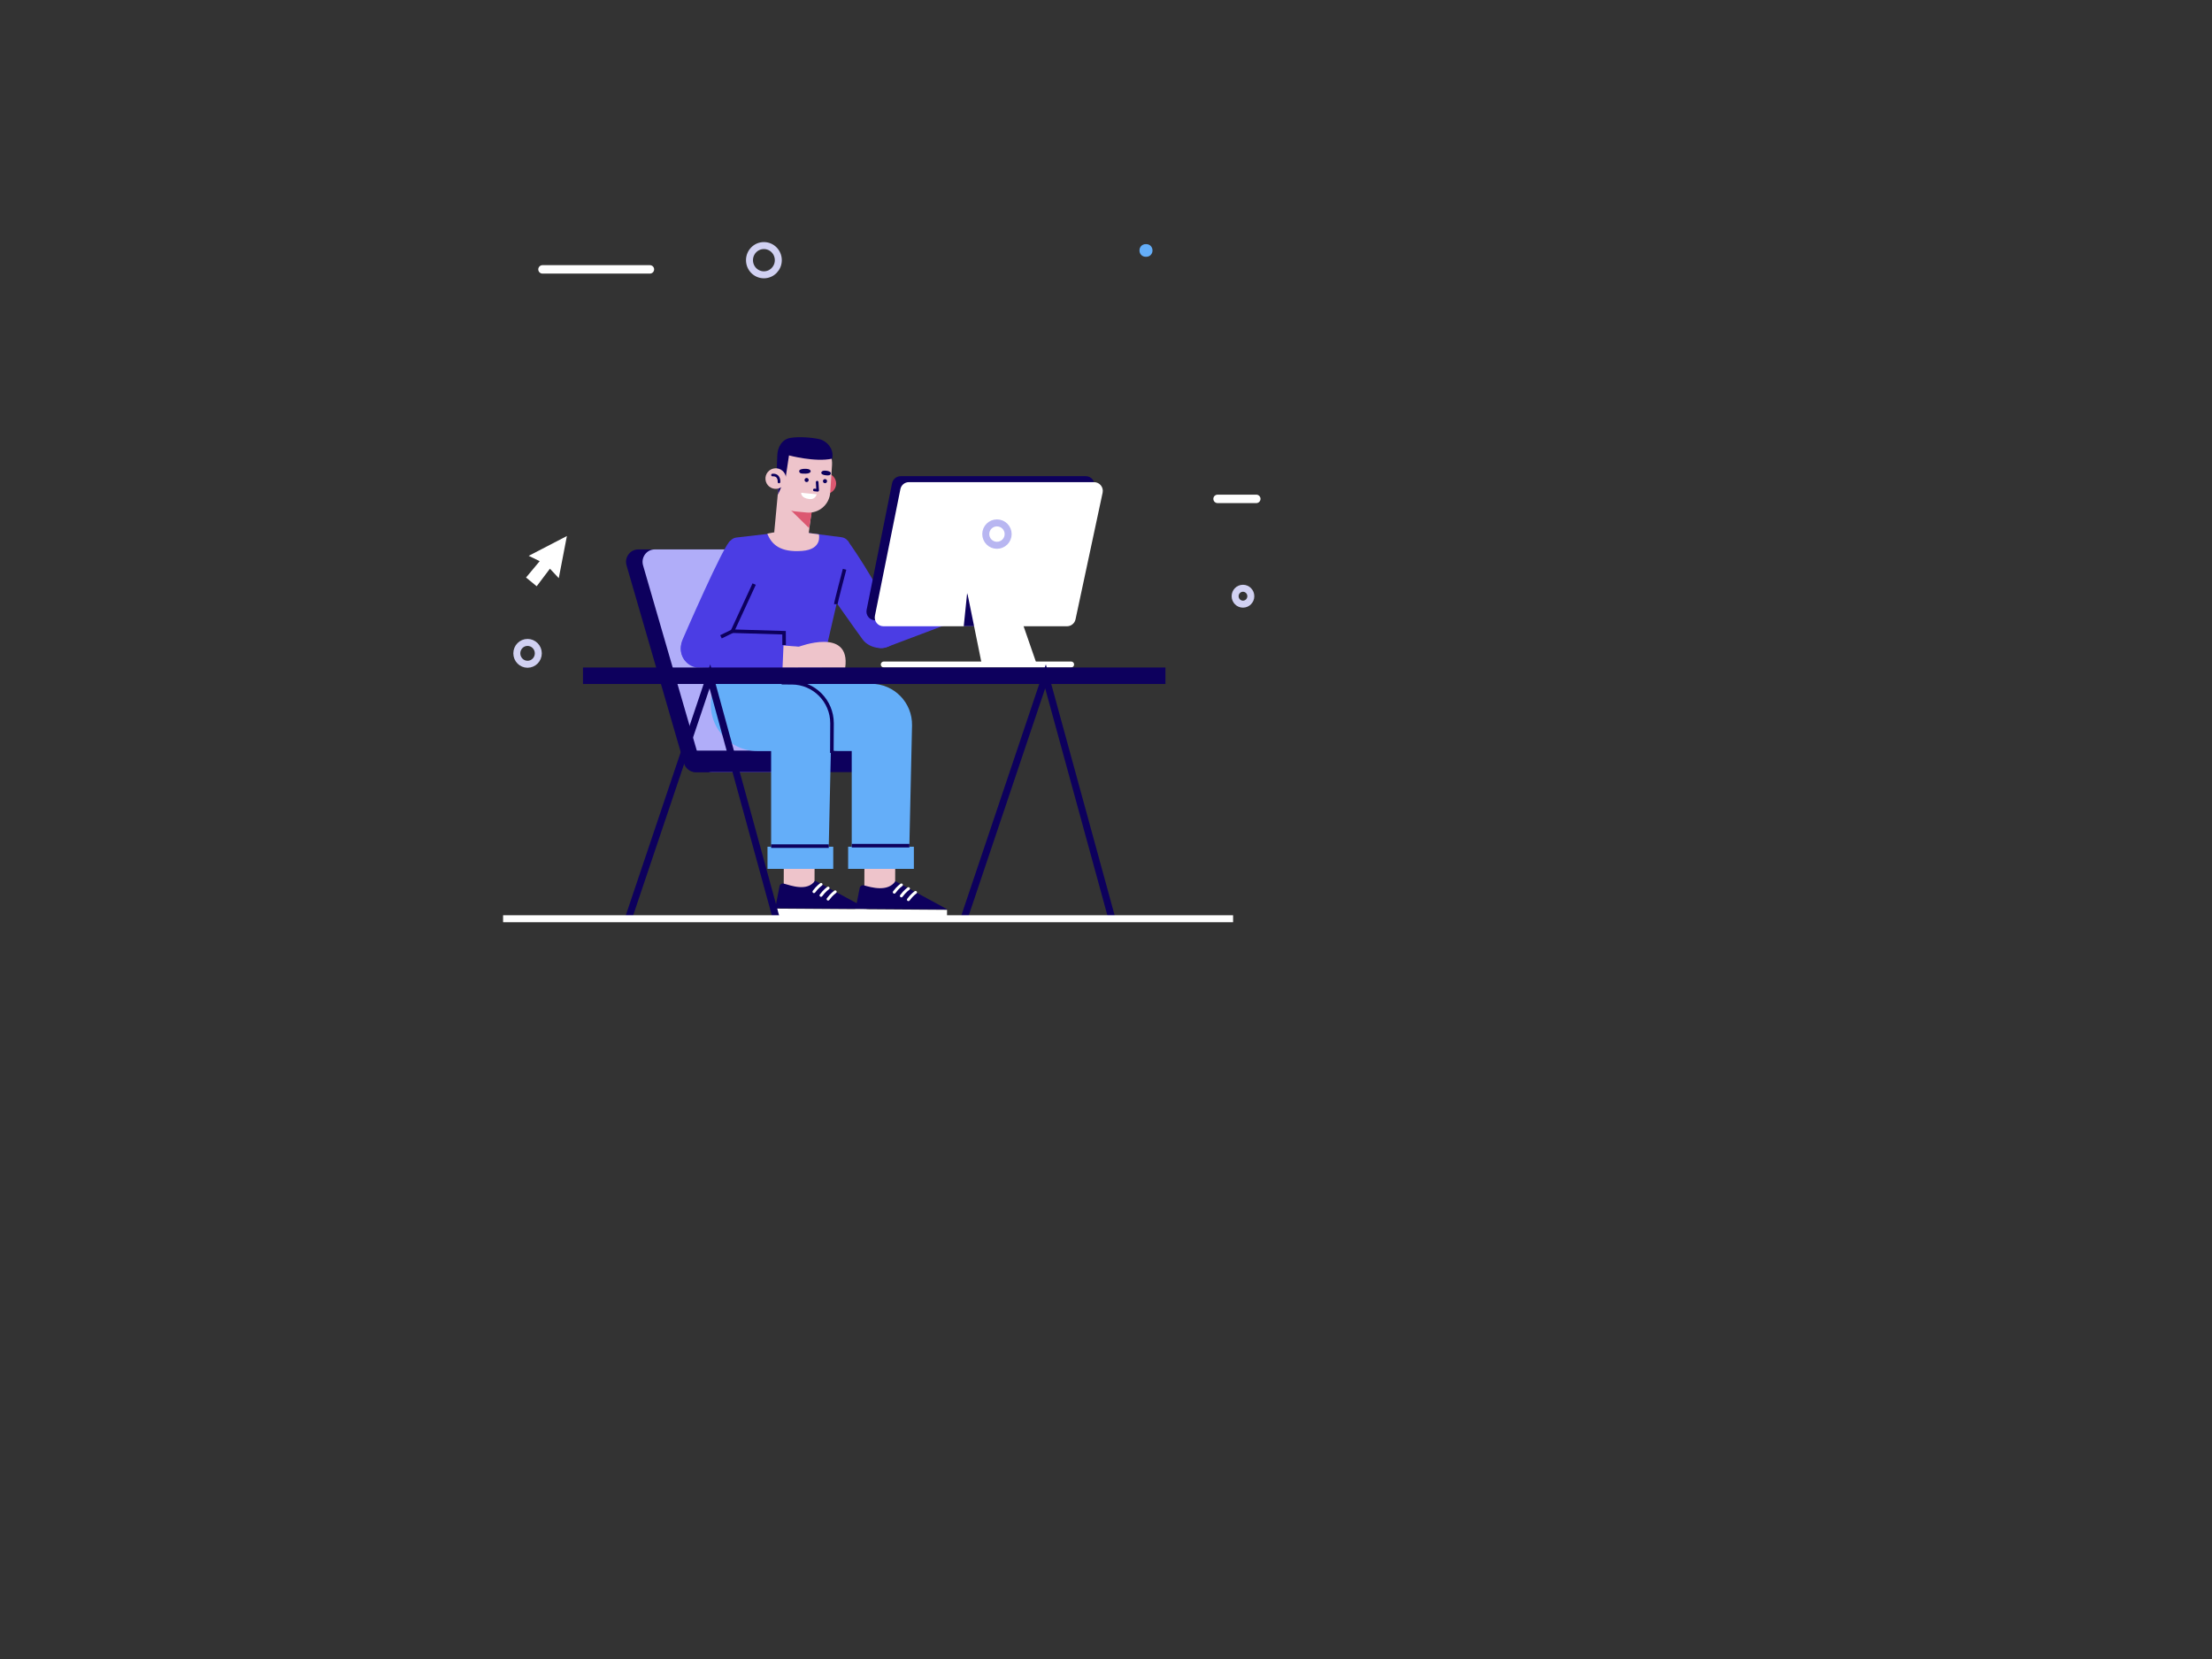<svg enable-background="new 0 0 640 480" viewBox="0 0 640 480" xmlns="http://www.w3.org/2000/svg"><rect x="0" y="0" width="640" height="480" fill="#333333" stroke="none"/><path d="m155.75 189.03c0 1.74-1.39 3.16-3.11 3.16s-3.11-1.41-3.11-3.16c0-1.74 1.39-3.16 3.11-3.16 1.72.01 3.11 1.42 3.11 3.16z" fill="none" stroke="#d1d1f2" stroke-miterlimit="10" stroke-width="2.021"/><ellipse cx="221.02" cy="75.28" fill="none" rx="4.17" ry="4.23" stroke="#d1d1f2" stroke-miterlimit="10" stroke-width="2.021"/><path d="m361.9 172.5c0 1.27-1.02 2.3-2.27 2.3s-2.27-1.03-2.27-2.3 1.02-2.3 2.27-2.3 2.27 1.03 2.27 2.3z" fill="none" stroke="#d1d1f2" stroke-miterlimit="10" stroke-width="2.021"/><path d="m188.04 79.16h-31.08c-.67 0-1.22-.55-1.22-1.22 0-.67.55-1.22 1.22-1.22h31.08c.67 0 1.22.55 1.22 1.22 0 .67-.55 1.22-1.22 1.22z" fill="#fff"/><path d="m363.49 145.56h-11.21c-.67 0-1.22-.55-1.22-1.22 0-.67.55-1.22 1.22-1.22h11.21c.67 0 1.22.55 1.22 1.22-.01.68-.55 1.22-1.22 1.22z" fill="#fff"/><path d="m331.69 74.29h-.24c-.97 0-1.76-.79-1.76-1.76v-.13c0-.97.79-1.76 1.76-1.76h.24c.97 0 1.76.79 1.76 1.76v.12c0 .98-.79 1.77-1.76 1.77z" fill="#64aef9"/><path d="m164.02 155.09-11.05 5.73 3.18 1.54-3.95 4.73 3.08 2.53 3.83-5.08 2.56 2.74z" fill="#fff"/><path d="m221.54 223.4h29.46c1.72 0 3.11-1.39 3.11-3.11 0-1.72-1.39-3.11-3.11-3.11h-29.46c-1.72 0-3.11 1.39-3.11 3.11.01 1.72 1.4 3.11 3.11 3.11z" fill="#0d005d"/><path d="m201.28 223.4h34.76c2.37 0 4.08-2.32 3.4-4.63l-16.6-57.22c-.45-1.54-1.83-2.59-3.4-2.59h-34.76c-2.37 0-4.08 2.32-3.4 4.63l16.6 57.22c.44 1.54 1.82 2.59 3.4 2.59z" fill="#0d005d"/><path d="m206.06 223.4h30.28c2.37 0 4.08-2.32 3.4-4.63l-16.6-57.22c-.45-1.54-1.83-2.59-3.4-2.59h-30.28c-2.37 0-4.08 2.32-3.4 4.63l16.6 57.22c.44 1.54 1.83 2.59 3.4 2.59z" fill="#b0adf9"/><path d="m201.29 223.4h36.79c1.72 0 3.11-1.39 3.11-3.11 0-1.72-1.39-3.11-3.11-3.11h-36.79c-1.72 0-3.11 1.39-3.11 3.11 0 1.72 1.39 3.11 3.11 3.11z" fill="#0d005d"/><path d="m250.04 245.84h8.91v12.05h-8.91z" fill="#eec4cb" transform="matrix(1 .004 -.004 1 1.067 -1.074)"/><path d="m245.4 244.98h19.02v6.41h-19.02z" fill="#64aef9" transform="matrix(-1 0 0 -1 509.812 496.371)"/><path d="m229.78 197.8-.63 3.84c-1.34 8.2 4.99 15.65 13.3 15.65h3.98v33.88l16.53.22.92-41.51c.12-6.6-5.19-12.02-11.79-12.04z" fill="#64aef9"/><path d="m246.44 244.68h16.68" fill="none" stroke="#0d005d" stroke-miterlimit="10" stroke-width="1.028"/><path d="m249.94 256.16c2.1.56 6.9 2.04 9.13-1.19l15.05 8.15-26.57-.17 1.18-6c.09-.57.65-.94 1.21-.79z" fill="#0d005d"/><g fill="#fff"><path d="m247.54 263.04h26.57v2.3h-26.57z" transform="matrix(1 .007 -.007 1 1.742 -1.709)"/><path d="m258.91 258.53c.07-.03.13-.08.17-.14.97-1.34 1.95-2 1.96-2.01.19-.13.24-.39.12-.58-.13-.19-.39-.24-.58-.12-.05.03-1.11.74-2.18 2.21-.14.19-.09.45.09.59.13.1.29.11.42.05z"/><path d="m260.96 259.61c.07-.03.13-.08.17-.14.97-1.34 1.95-2 1.96-2.01.19-.13.24-.39.12-.58-.13-.19-.39-.24-.58-.12-.05.03-1.11.74-2.18 2.21-.14.19-.09.45.09.59.13.09.28.11.42.05z"/><path d="m263 260.69c.07-.03.13-.08.17-.14.97-1.34 1.95-2 1.96-2.01.19-.13.24-.39.12-.58-.13-.19-.39-.24-.58-.12-.05.03-1.11.74-2.18 2.21-.14.19-.09.45.09.59.13.09.29.1.42.05z"/></g><path d="m226.71 245.84h8.91v12.05h-8.91z" fill="#eec4cb" transform="matrix(1 .004 -.004 1 1.067 -.975)"/><path d="m226.75 255.65c2.1.56 6.84 2.39 9.07-.84l15.05 8.15-26.57-.17 1.24-6.35c.09-.57.65-.94 1.21-.79z" fill="#0d005d"/><path d="m224.3 262.88h26.57v2.3h-26.57z" fill="#fff" transform="matrix(1 .007 -.007 1 1.741 -1.556)"/><path d="m235.67 258.38c.07-.03.13-.08.17-.14.97-1.34 1.95-2 1.96-2.01.19-.13.25-.39.12-.58s-.39-.24-.58-.12c-.05.03-1.11.74-2.18 2.21-.14.19-.09.45.09.59.13.09.28.1.42.05z" fill="#fff"/><path d="m237.71 259.45c.07-.03.13-.08.17-.14.97-1.34 1.95-2 1.96-2.01.19-.13.24-.39.12-.58-.13-.19-.39-.24-.58-.12-.05.03-1.11.74-2.18 2.21-.14.19-.09.45.09.59.13.1.29.11.42.05z" fill="#fff"/><path d="m239.76 260.53c.07-.03.13-.08.17-.14.97-1.34 1.95-2 1.96-2.01.19-.13.24-.39.12-.58-.13-.19-.39-.24-.58-.12-.05.03-1.11.74-2.18 2.21-.14.19-.09.45.09.59.13.1.29.11.42.05z" fill="#fff"/><path d="m222.07 244.98h19.02v6.41h-19.02z" fill="#64aef9" transform="matrix(-1 0 0 -1 463.153 496.371)"/><path d="m206.46 197.8-.63 3.84c-1.34 8.2 4.99 15.65 13.3 15.65h3.98v33.88l16.53.22.92-41.51c.12-6.6-5.19-12.02-11.79-12.04z" fill="#64aef9"/><path d="m223.11 244.81h16.68" fill="none" stroke="#0d005d" stroke-miterlimit="10" stroke-width="1.028"/><path d="m240.68 217.84.05-8.57c0-6.47-5.21-11.72-11.63-11.73l-2.95-.01" fill="none" stroke="#0d005d" stroke-miterlimit="10" stroke-width="1.028"/><path d="m245.28 156.47s8.21 11.21 14.03 24.47c.65 1.49.51 3.22-.38 4.57-2.02 3.05-7.31 2.35-9.34-.49 0 0-15.54-21.37-14.88-22.23.15-.21 10.57-6.32 10.57-6.32z" fill="#4b3de4"/><path d="m254.91 177.05 20.37-8.13 1.76 10.58-20.51 7.74c-.74.28-1.55.36-2.32.19-2.65-.59-4.53-3.18-4.04-6.02.4-2.37 2.35-4.16 4.74-4.36z" fill="#4b3de4"/><path d="m229.4 153.63 14.1 1.81c1.44.18 2.47 1.48 2.32 2.92l-9.11 39.52-30.26-.07 4.28-39.31c-.18-1.48.88-2.82 2.36-2.98z" fill="#4b3de4"/><path d="m241.83 174.79c0-.47 2.53-10.08 2.53-10.08" fill="none" stroke="#0d005d" stroke-miterlimit="10" stroke-width="1.028"/><path d="m234.31 154.26 2.61.34s1.17 4.36-4.89 4.8c-6.31.46-8.8-1.88-10.02-5l6.95-1.36z" fill="#eec4cb"/><path d="m222.78 163.13s-7.68 15.22-16.36 27.48c-.97 1.37-3.27 2.06-4.95 1.99-3.8-.16-5.41-4.25-3.97-7.58 0 0 12.15-28.08 13.83-28.54.26-.08 11.45 6.65 11.45 6.65z" fill="#4b3de4"/><path d="m231.56 187.14-6.61-.51.21 6.62 5.72-.01z" fill="#eec4cb"/><path d="m203.1 182.35 23.75.71-.46 10.63-24.68-.52c-3.51-.47-5.65-4.12-4.35-7.41.92-2.31 3.28-3.71 5.74-3.41z" fill="#4b3de4"/><path d="m218.2 169-6.28 13.62 14.93.45.02 3.56" fill="none" stroke="#0d005d" stroke-miterlimit="10" stroke-width="1.028"/><path d="m211.92 182.62-3.32 1.63" fill="none" stroke="#0d005d" stroke-miterlimit="10" stroke-width="1.028"/><path d="m231.07 187.14s15.15-5.84 13.47 6.09h-14.54z" fill="#eec4cb"/><ellipse cx="238.85" cy="139.9" fill="#dc5871" rx="2.98" ry="2.98" transform="matrix(.413 -.911 .911 .413 12.85 299.726)"/><path d="m235.3 144.22-1.38 10.58c-.27 2.97-2.33 2.99-5.26 2.7-2.5-.25-4.56-1.19-4.63-3.7l1.07-11.48z" fill="#eec4cb"/><path d="m234.09 152.8-6.86-6.73 7.87.68z" fill="#dc5871"/><path d="m229.95 147.95 3.43.34c3.5.35 6.6-2.27 6.83-5.79l.52-7.91c.26-3.91-2.63-7.32-6.53-7.71-3.99-.4-8.25 2.45-8.65 6.44l-.44 9c-.14 2.87 1.98 5.34 4.84 5.63z" fill="#eec4cb"/><path d="m227.26 138.55 1.02-6.79s7.59 2.04 12.52.94l.06-.59c.23-2.32-1.54-4.52-3.8-5.05-2.09-.49-6-.79-8.45-.35-2.36.43-3.68 2.65-3.72 5.2l-.14 3.58z" fill="#0d005d"/><path d="m226.87 139.02-1.8 4.13.11-2.54z" fill="#0d005d"/><path d="m221.48 138.17c-.16 1.64 1.03 3.1 2.67 3.26s3.1-1.03 3.26-2.67-1.03-3.1-2.67-3.26-3.1 1.04-3.26 2.67z" fill="#eec4cb"/><path d="m225.39 139.45s.21-2.15-1.88-2.01" style="fill:none;stroke:#0d005d;stroke-width:.761;stroke-linecap:round;stroke-linejoin:round;stroke-miterlimit:10"/><path d="m236.43 139.51.14 2.35-.95-.1" style="fill:none;stroke:#0d005d;stroke-width:.761;stroke-linecap:round;stroke-linejoin:round;stroke-miterlimit:10"/><path d="m232.97 135.64s1.62-.08 1.58.78c0 0-.04.58-1.46.62-1.41.04-1.77-.12-1.86-.67-.09-.56.98-.76 1.74-.73z" fill="#0d005d"/><path d="m239.1 136.2s-1.32-.25-1.48.55c0 0-.1.54 1.05.73s1.55.02 1.69-.42c.16-.49-.63-.81-1.26-.86z" fill="#0d005d"/><path d="m236.28 143.01-4.48-.44s-.17 1.57 2.44 1.83c1.72.17 2.04-1.39 2.04-1.39z" fill="#fff"/><path d="m233.97 138.96c-.04.33-.34.55-.67.51s-.55-.34-.51-.67.34-.55.67-.51c.33.05.55.35.51.67z" fill="#0d005d"/><path d="m239.29 139.29c-.04.33-.34.55-.67.51s-.55-.34-.51-.67.34-.55.67-.51.56.34.51.67z" fill="#0d005d"/><path d="m258.11 139.8-7.37 36.64c-.32 1.57.88 3.03 2.48 3.03h53.08c1.19 0 2.23-.83 2.48-2l7.84-36.64c.34-1.58-.86-3.06-2.48-3.06h-53.54c-1.21 0-2.25.85-2.49 2.03z" fill="#0d005d"/><path d="m260.51 141.53-7.37 36.64c-.32 1.57.88 3.03 2.48 3.03h53.08c1.19 0 2.23-.83 2.48-2l7.84-36.64c.34-1.58-.86-3.06-2.48-3.06h-53.55c-1.21-.01-2.25.84-2.48 2.03z" fill="#fff"/><path d="m279.83 171.51-.99 9.69h4.31z" fill="#0d005d"/><path d="m279.83 171.31 4.4 21.69h16.02l-7.52-21.69z" fill="#fff"/><circle cx="288.45" cy="154.53" fill="none" r="3.24" stroke="#b8b6f1" stroke-miterlimit="10" stroke-width="2.028"/><path d="m309.91 191.4h-54.21c-.48 0-.86.39-.86.86 0 .48.39.86.86.86h54.21c.48 0 .86-.39.86-.86.01-.48-.38-.86-.86-.86z" fill="#fff"/><path d="m278.78 266.17 23.72-70.48 19.08 69.62" fill="none" stroke="#0d005d" stroke-miterlimit="10" stroke-width="2.028"/><path d="m168.68 193.13h168.53v4.77h-168.53z" fill="#0d005d" transform="matrix(-1 0 0 -1 505.883 391.026)"/><path d="m181.68 266.17 23.72-70.48 19.09 69.62" fill="none" stroke="#0d005d" stroke-miterlimit="10" stroke-width="2.028"/><path d="m145.56 265.82h211.21" fill="none" stroke="#fff" stroke-miterlimit="10" stroke-width="2.021"/></svg>